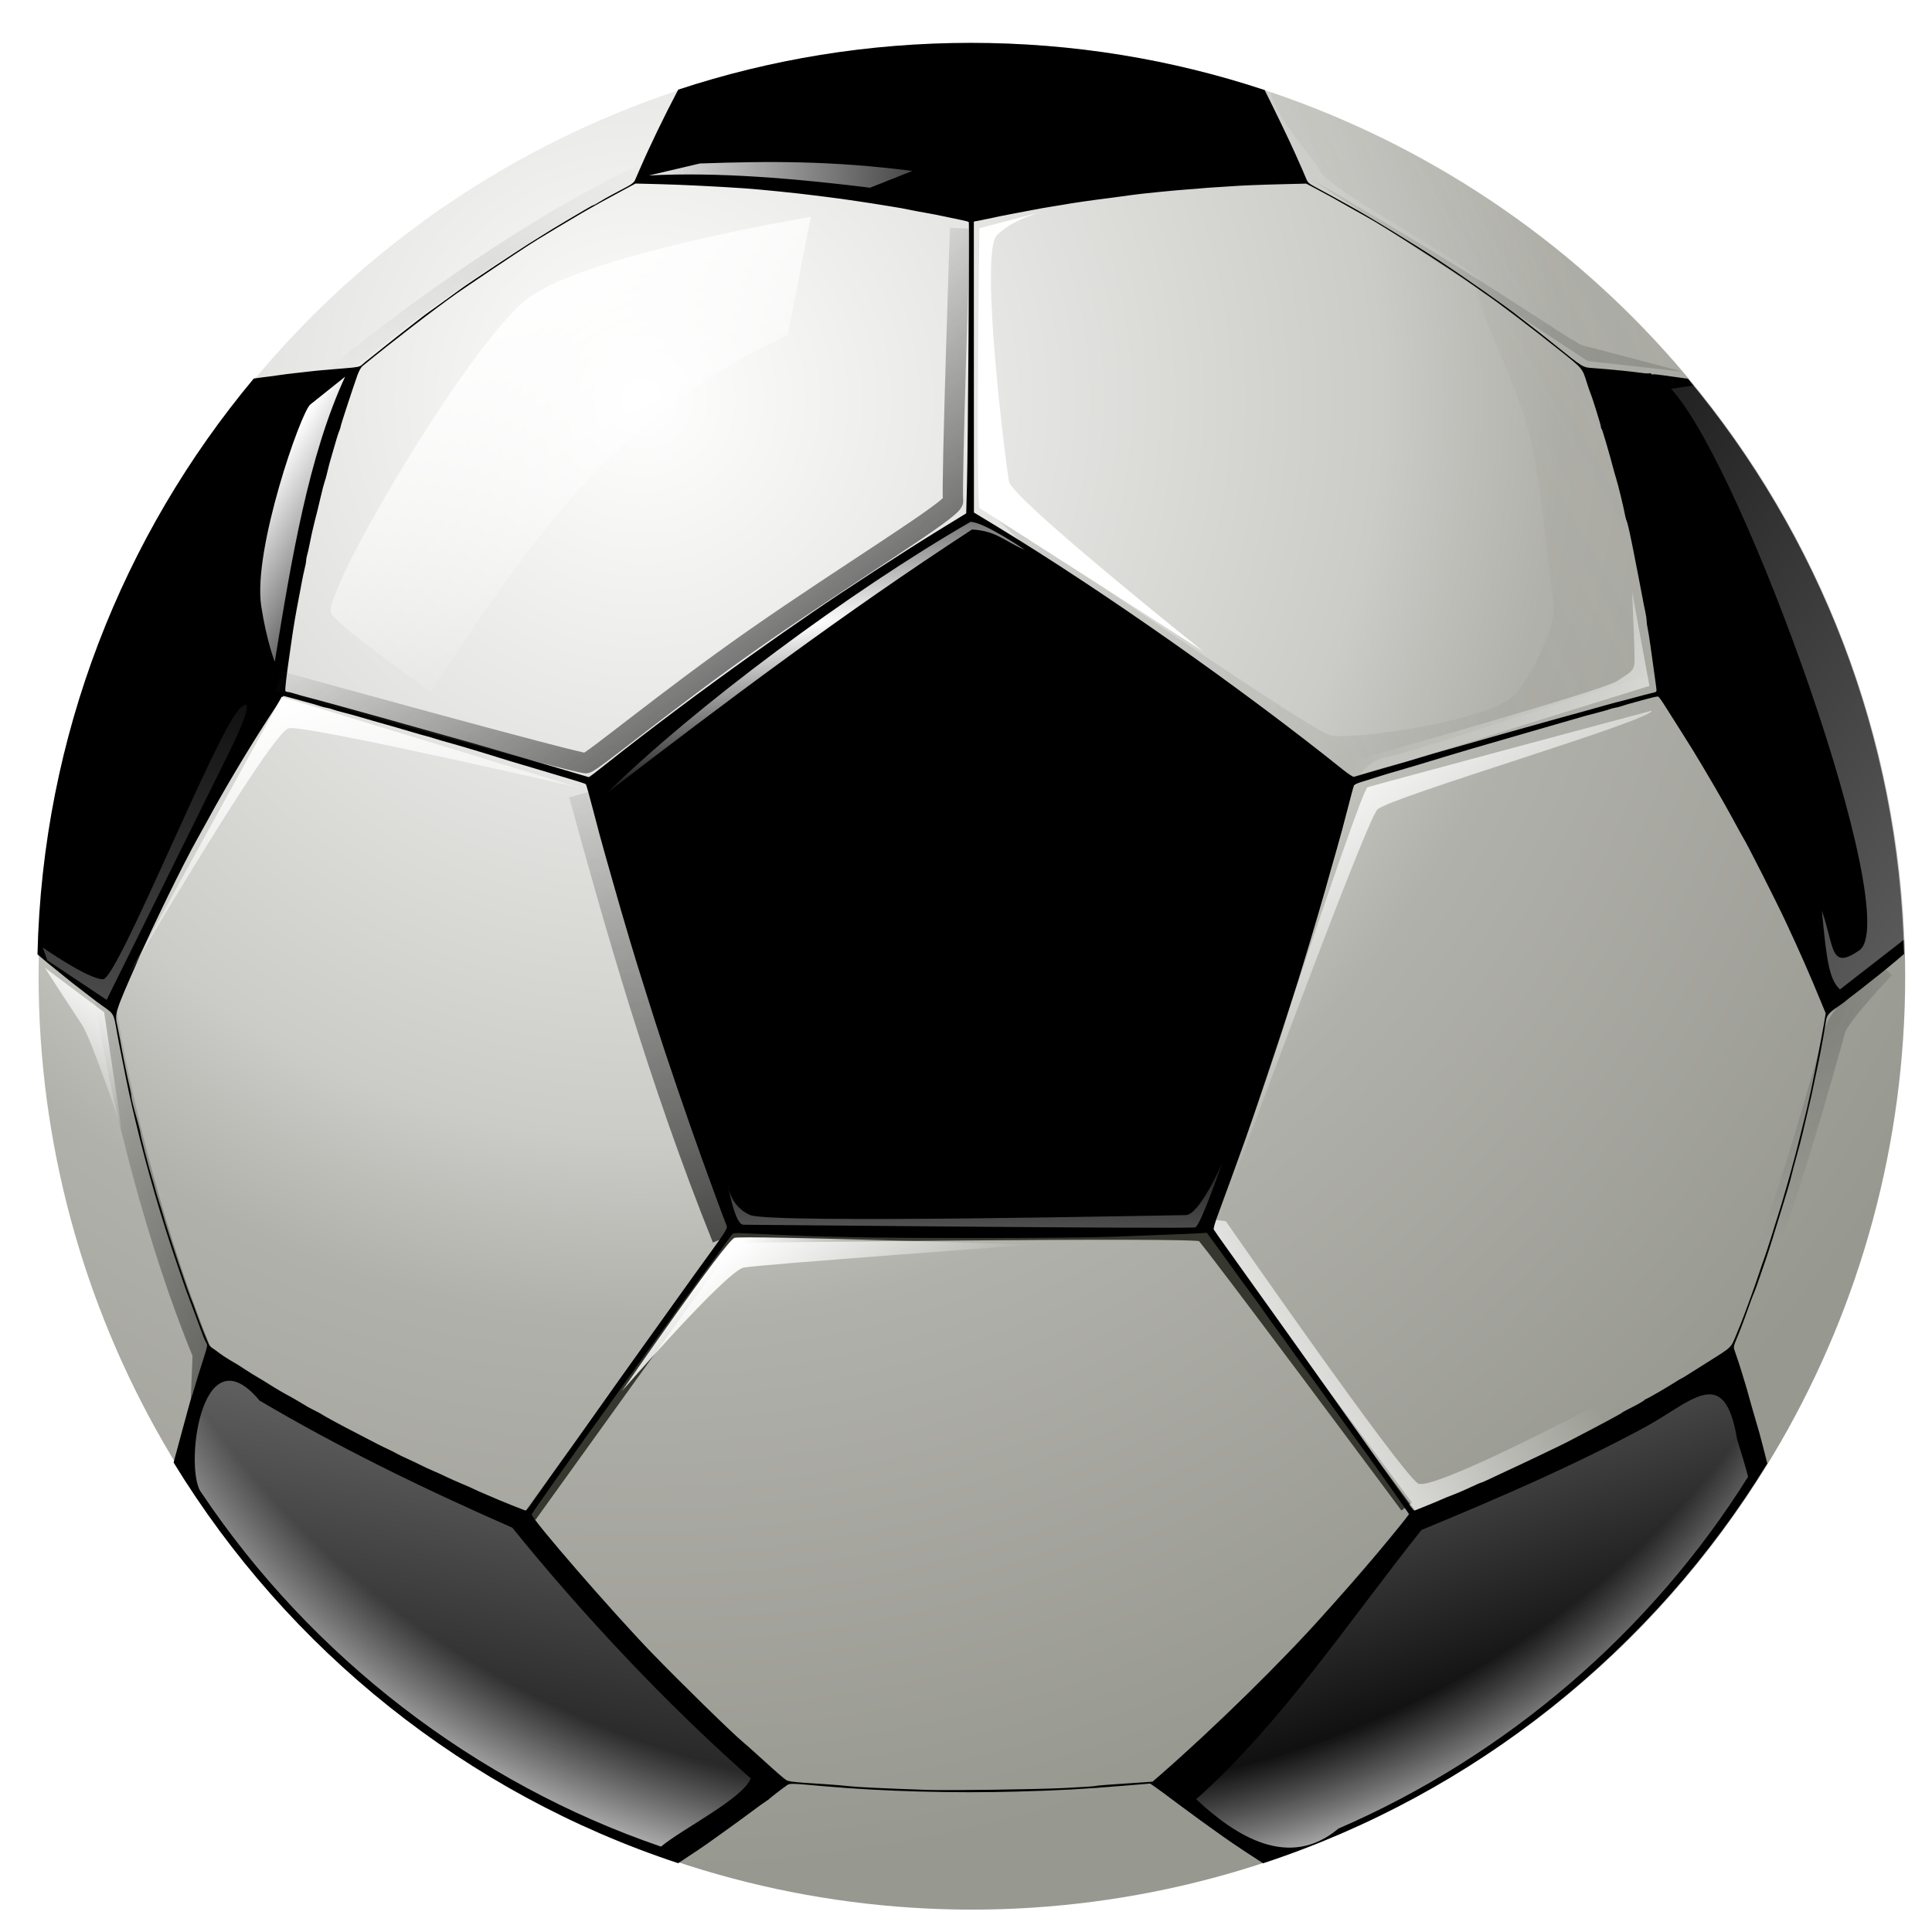 <?xml version="1.0" encoding="UTF-8" standalone="no"?>
<!-- Created with Inkscape (http://www.inkscape.org/) -->

<svg
   xmlns:dc="http://purl.org/dc/elements/1.1/"
   xmlns:cc="http://creativecommons.org/ns#"
   xmlns:rdf="http://www.w3.org/1999/02/22-rdf-syntax-ns#"
   xmlns:svg="http://www.w3.org/2000/svg"
   xmlns="http://www.w3.org/2000/svg"
   xmlns:xlink="http://www.w3.org/1999/xlink"
   xmlns:sodipodi="http://sodipodi.sourceforge.net/DTD/sodipodi-0.dtd"
   xmlns:inkscape="http://www.inkscape.org/namespaces/inkscape"
   id="svg2"
   sodipodi:docname="openclipart_708_real_soccer_ball.svg"
   viewBox="0 0 1901.037 1901.037"
   version="1.1"
   inkscape:version="0.91 r13725"
   width="1901.037"
   height="1901.037">
  <sodipodi:namedview
     id="base"
     fit-margin-left="0"
     inkscape:zoom="0.20552832"
     borderopacity="1.0"
     inkscape:current-layer="g5920"
     inkscape:cx="619.984"
     inkscape:cy="988.85457"
     inkscape:window-maximized="1"
     showgrid="false"
     fit-margin-right="0"
     inkscape:snap-nodes="false"
     inkscape:guide-bbox="true"
     inkscape:snap-midpoints="false"
     showguides="true"
     bordercolor="#666666"
     inkscape:window-x="1272"
     inkscape:window-y="-8"
     fit-margin-bottom="0"
     inkscape:window-width="1280"
     inkscape:pageopacity="0.0"
     inkscape:pageshadow="2"
     pagecolor="#ffffff"
     inkscape:document-units="px"
     inkscape:window-height="660"
     fit-margin-top="0" />
  <defs
     id="defs4">
    <linearGradient
       id="linearGradient4907"
       inkscape:collect="always">
      <stop
         id="stop4909"
         style="stop-color:#ffffff"
         offset="0" />
      <stop
         id="stop4911"
         style="stop-color:#ffffff;stop-opacity:0"
         offset="1" />
    </linearGradient>
    <filter
       id="filter4945"
       inkscape:collect="always"
       style="color-interpolation-filters:sRGB">
      <feGaussianBlur
         id="feGaussianBlur4947"
         stdDeviation="11.41"
         inkscape:collect="always" />
    </filter>
    <filter
       id="filter4989"
       inkscape:collect="always"
       style="color-interpolation-filters:sRGB">
      <feGaussianBlur
         id="feGaussianBlur4991"
         stdDeviation="6.296"
         inkscape:collect="always" />
    </filter>
    <filter
       id="filter5076"
       inkscape:collect="always"
       style="color-interpolation-filters:sRGB">
      <feGaussianBlur
         id="feGaussianBlur5078"
         stdDeviation="4.913"
         inkscape:collect="always" />
    </filter>
    <filter
       id="filter5088"
       inkscape:collect="always"
       style="color-interpolation-filters:sRGB">
      <feGaussianBlur
         id="feGaussianBlur5090"
         stdDeviation="7.355"
         inkscape:collect="always" />
    </filter>
    <filter
       id="filter5138"
       inkscape:collect="always"
       style="color-interpolation-filters:sRGB">
      <feGaussianBlur
         id="feGaussianBlur5140"
         stdDeviation="7.168"
         inkscape:collect="always" />
    </filter>
    <filter
       id="filter5156"
       inkscape:collect="always"
       style="color-interpolation-filters:sRGB">
      <feGaussianBlur
         id="feGaussianBlur5158"
         stdDeviation="3.54"
         inkscape:collect="always" />
    </filter>
    <filter
       id="filter5174"
       inkscape:collect="always"
       style="color-interpolation-filters:sRGB">
      <feGaussianBlur
         id="feGaussianBlur5176"
         stdDeviation="4.586"
         inkscape:collect="always" />
    </filter>
    <filter
       id="filter5202"
       inkscape:collect="always"
       style="color-interpolation-filters:sRGB">
      <feGaussianBlur
         id="feGaussianBlur5204"
         stdDeviation="5.979"
         inkscape:collect="always" />
    </filter>
    <filter
       id="filter5216"
       inkscape:collect="always"
       style="color-interpolation-filters:sRGB">
      <feGaussianBlur
         id="feGaussianBlur5218"
         stdDeviation="4.914"
         inkscape:collect="always" />
    </filter>
    <filter
       id="filter5228"
       inkscape:collect="always"
       style="color-interpolation-filters:sRGB">
      <feGaussianBlur
         id="feGaussianBlur5230"
         stdDeviation="4.698"
         inkscape:collect="always" />
    </filter>
    <filter
       id="filter5254"
       inkscape:collect="always"
       style="color-interpolation-filters:sRGB">
      <feGaussianBlur
         id="feGaussianBlur5256"
         stdDeviation="11.973"
         inkscape:collect="always" />
    </filter>
    <filter
       id="filter5276"
       inkscape:collect="always"
       style="color-interpolation-filters:sRGB">
      <feGaussianBlur
         id="feGaussianBlur5278"
         stdDeviation="5.393"
         inkscape:collect="always" />
    </filter>
    <filter
       id="filter5342"
       height="1.144"
       width="1.435"
       y="-0.072"
       x="-0.217"
       inkscape:collect="always"
       style="color-interpolation-filters:sRGB">
      <feGaussianBlur
         id="feGaussianBlur5344"
         stdDeviation="12.463"
         inkscape:collect="always" />
    </filter>
    <filter
       id="filter5368"
       inkscape:collect="always"
       style="color-interpolation-filters:sRGB">
      <feGaussianBlur
         id="feGaussianBlur5370"
         stdDeviation="3.389"
         inkscape:collect="always" />
    </filter>
    <filter
       id="filter5374"
       inkscape:collect="always"
       style="color-interpolation-filters:sRGB">
      <feGaussianBlur
         id="feGaussianBlur5376"
         stdDeviation="1.377"
         inkscape:collect="always" />
    </filter>
    <filter
       id="filter5408"
       height="1.541"
       width="1.053"
       y="-0.27"
       x="-0.026"
       inkscape:collect="always"
       style="color-interpolation-filters:sRGB">
      <feGaussianBlur
         id="feGaussianBlur5410"
         stdDeviation="2.845"
         inkscape:collect="always" />
    </filter>
    <filter
       id="filter5438"
       height="1.062"
       width="1.209"
       y="-0.031"
       x="-0.105"
       inkscape:collect="always"
       style="color-interpolation-filters:sRGB">
      <feGaussianBlur
         id="feGaussianBlur5440"
         stdDeviation="3.641"
         inkscape:collect="always" />
    </filter>
    <filter
       id="filter5540"
       height="32.707"
       width="54.837"
       y="-15.853"
       x="-26.919"
       inkscape:collect="always"
       style="color-interpolation-filters:sRGB">
      <feGaussianBlur
         id="feGaussianBlur5542"
         stdDeviation="10.528"
         inkscape:collect="always" />
    </filter>
    <filter
       id="filter5544"
       height="1.123"
       width="1.587"
       y="-0.062"
       x="-0.294"
       inkscape:collect="always"
       style="color-interpolation-filters:sRGB">
      <feGaussianBlur
         id="feGaussianBlur5546"
         stdDeviation="10.528"
         inkscape:collect="always" />
    </filter>
    <filter
       id="filter5598"
       height="1.155"
       width="1.359"
       y="-0.077"
       x="-0.179"
       inkscape:collect="always"
       style="color-interpolation-filters:sRGB">
      <feGaussianBlur
         id="feGaussianBlur5600"
         stdDeviation="9.09"
         inkscape:collect="always" />
    </filter>
    <filter
       id="filter5670"
       inkscape:collect="always"
       style="color-interpolation-filters:sRGB">
      <feGaussianBlur
         id="feGaussianBlur5672"
         stdDeviation="4.291"
         inkscape:collect="always" />
    </filter>
    <filter
       id="filter5700"
       inkscape:collect="always"
       style="color-interpolation-filters:sRGB">
      <feGaussianBlur
         id="feGaussianBlur5702"
         stdDeviation="3.87"
         inkscape:collect="always" />
    </filter>
    <filter
       id="filter5730"
       inkscape:collect="always"
       style="color-interpolation-filters:sRGB">
      <feGaussianBlur
         id="feGaussianBlur5732"
         stdDeviation="2.767"
         inkscape:collect="always" />
    </filter>
    <filter
       id="filter5752"
       inkscape:collect="always"
       style="color-interpolation-filters:sRGB">
      <feGaussianBlur
         id="feGaussianBlur5754"
         stdDeviation="1.217"
         inkscape:collect="always" />
    </filter>
    <filter
       id="filter5814"
       inkscape:collect="always"
       style="color-interpolation-filters:sRGB">
      <feGaussianBlur
         id="feGaussianBlur5816"
         stdDeviation="6.143"
         inkscape:collect="always" />
    </filter>
    <radialGradient
       id="radialGradient5961"
       gradientUnits="userSpaceOnUse"
       cy="-153.33"
       cx="-3784.4"
       gradientTransform="matrix(1.581,0,0,1.581,2173.3,9.572)"
       r="832.59"
       inkscape:collect="always">
      <stop
         id="stop5632"
         style="stop-color:#ffffff"
         offset="0" />
      <stop
         id="stop5634"
         style="stop-color:#cbcbc7"
         offset=".5" />
      <stop
         id="stop5636"
         style="stop-color:#b1b1ab"
         offset=".624" />
      <stop
         id="stop5638"
         style="stop-color:#979890"
         offset="1" />
    </radialGradient>
    <radialGradient
       id="radialGradient5963"
       gradientUnits="userSpaceOnUse"
       cy="631.16"
       cx="-2722.2"
       gradientTransform="matrix(1.337,0.315,-0.593,2.514,1289.6,-156.34)"
       r="93.851"
       inkscape:collect="always">
      <stop
         id="stop5612"
         style="stop-color:#000000"
         offset="0" />
      <stop
         id="stop5614"
         style="stop-color:#000000;stop-opacity:0"
         offset="1" />
    </radialGradient>
    <linearGradient
       id="linearGradient5965"
       y2="804.65"
       xlink:href="#linearGradient4907"
       gradientUnits="userSpaceOnUse"
       x2="-3063.7"
       y1="992.15"
       x1="-3345.8"
       inkscape:collect="always" />
    <linearGradient
       id="linearGradient5967"
       y2="787.45"
       gradientUnits="userSpaceOnUse"
       x2="-4527.6"
       gradientTransform="translate(8,0)"
       y1="863.14"
       x1="-4276.5"
       inkscape:collect="always">
      <stop
         id="stop5510"
         style="stop-color:#000000"
         offset="0" />
      <stop
         id="stop5512"
         style="stop-color:#000000;stop-opacity:0"
         offset="1" />
    </linearGradient>
    <linearGradient
       id="linearGradient5971"
       y2="-101.46"
       gradientUnits="userSpaceOnUse"
       x2="-2711.1"
       y1="292.79"
       x1="-3409.9"
       inkscape:collect="always">
      <stop
         id="stop5126"
         style="stop-color:#84867c"
         offset="0" />
      <stop
         id="stop5128"
         style="stop-color:#84867c;stop-opacity:0"
         offset="1" />
    </linearGradient>
    <linearGradient
       id="linearGradient5973"
       y2="952.62"
       gradientUnits="userSpaceOnUse"
       x2="-3663.7"
       y1="806.65"
       x1="-3790.2"
       inkscape:collect="always">
      <stop
         id="stop4961"
         style="stop-color:#ffffff"
         offset="0" />
      <stop
         id="stop4963"
         style="stop-color:#ffffff;stop-opacity:0"
         offset="1" />
    </linearGradient>
    <linearGradient
       id="linearGradient5975"
       y2="1269.1"
       gradientUnits="userSpaceOnUse"
       x2="-2907.2"
       y1="298.91"
       x1="-3220.2"
       inkscape:collect="always">
      <stop
         id="stop5070"
         style="stop-color:#ffffff"
         offset="0" />
      <stop
         id="stop5072"
         style="stop-color:#ffffff;stop-opacity:0"
         offset="1" />
    </linearGradient>
    <linearGradient
       id="linearGradient5977"
       y2="1465.2"
       gradientUnits="userSpaceOnUse"
       x2="-4221.4"
       y1="157.85"
       x1="-3973.7"
       inkscape:collect="always">
      <stop
         id="stop5082"
         style="stop-color:#ffffff"
         offset="0" />
      <stop
         id="stop5084"
         style="stop-color:#ffffff;stop-opacity:0"
         offset="1" />
    </linearGradient>
    <radialGradient
       id="radialGradient5979"
       gradientUnits="userSpaceOnUse"
       cy="525.45"
       cx="-3530"
       gradientTransform="matrix(1.359,2.7091e-8,-2.4489e-8,1.228,1239,-100.31)"
       r="781.86"
       inkscape:collect="always">
      <stop
         id="stop5099"
         style="stop-color:#ffffff;stop-opacity:0"
         offset="0" />
      <stop
         id="stop5105"
         style="stop-color:#ffffff;stop-opacity:0"
         offset=".849" />
      <stop
         id="stop5101"
         style="stop-color:#ffffff"
         offset="1" />
    </radialGradient>
    <linearGradient
       id="linearGradient5981"
       y2="215.49"
       gradientUnits="userSpaceOnUse"
       x2="-3133.4"
       y1="414.98"
       x1="-2736.8"
       inkscape:collect="always">
      <stop
         id="stop5162"
         style="stop-color:#ffffff"
         offset="0" />
      <stop
         id="stop5164"
         style="stop-color:#ffffff;stop-opacity:0"
         offset="1" />
    </linearGradient>
    <linearGradient
       id="linearGradient5983"
       y2="570.68"
       gradientUnits="userSpaceOnUse"
       x2="-3031.2"
       y1="307.94"
       x1="-3211.2"
       inkscape:collect="always">
      <stop
         id="stop5180"
         style="stop-color:#ffffff"
         offset="0" />
      <stop
         id="stop5182"
         style="stop-color:#ffffff;stop-opacity:0"
         offset="1" />
    </linearGradient>
    <linearGradient
       id="linearGradient5985"
       y2="147.53"
       gradientUnits="userSpaceOnUse"
       x2="-3815.4"
       y1="-158.67"
       x1="-3980.6"
       inkscape:collect="always">
      <stop
         id="stop5234"
         style="stop-color:#ffffff"
         offset="0" />
      <stop
         id="stop5236"
         style="stop-color:#ffffff;stop-opacity:0"
         offset="1" />
    </linearGradient>
    <linearGradient
       id="linearGradient5987"
       y2="-34.815"
       gradientUnits="userSpaceOnUse"
       x2="-3884.3"
       y1="326.43"
       x1="-3629.7"
       inkscape:collect="always">
      <stop
         id="stop5260"
         style="stop-color:#333333"
         offset="0" />
      <stop
         id="stop5262"
         style="stop-color:#333333;stop-opacity:0"
         offset="1" />
    </linearGradient>
    <linearGradient
       id="linearGradient5989"
       y2="577.58"
       gradientUnits="userSpaceOnUse"
       x2="-4145.7"
       y1="278.26"
       x1="-4238.6"
       inkscape:collect="always">
      <stop
         id="stop5282"
         style="stop-color:#ffffff"
         offset="0" />
      <stop
         id="stop5284"
         style="stop-color:#ffffff;stop-opacity:0"
         offset="1" />
    </linearGradient>
    <linearGradient
       id="linearGradient5991"
       y2="298.91"
       gradientUnits="userSpaceOnUse"
       x2="-3984"
       gradientTransform="translate(10.321,-3.44)"
       y1="894.1"
       x1="-3750.1"
       inkscape:collect="always">
      <stop
         id="stop5348"
         style="stop-color:#000000"
         offset="0" />
      <stop
         id="stop5350"
         style="stop-color:#000000;stop-opacity:0"
         offset="1" />
    </linearGradient>
    <radialGradient
       id="radialGradient5993"
       gradientUnits="userSpaceOnUse"
       cy="184.13"
       cx="-3717.7"
       gradientTransform="matrix(2.28,-0.632,0.175,0.632,4726.2,-2263.6)"
       r="209.63"
       inkscape:collect="always">
      <stop
         id="stop5362"
         style="stop-color:#ffffff"
         offset="0" />
      <stop
         id="stop5364"
         style="stop-color:#ffffff;stop-opacity:0"
         offset="1" />
    </radialGradient>
    <linearGradient
       id="linearGradient5995"
       y2="684.24"
       gradientUnits="userSpaceOnUse"
       x2="-3502.4"
       y1="1052.4"
       x1="-3512.7"
       inkscape:collect="always">
      <stop
         id="stop5388"
         style="stop-color:#ffffff"
         offset="0" />
      <stop
         id="stop5390"
         style="stop-color:#ffffff;stop-opacity:0"
         offset="1" />
    </linearGradient>
    <linearGradient
       id="linearGradient5997"
       y2="-258.44"
       gradientUnits="userSpaceOnUse"
       x2="-3509.2"
       y1="-265.32"
       x1="-3922.1"
       inkscape:collect="always">
      <stop
         id="stop5414"
         style="stop-color:#ffffff"
         offset="0" />
      <stop
         id="stop5416"
         style="stop-color:#ffffff;stop-opacity:0"
         offset="1" />
    </linearGradient>
    <linearGradient
       id="linearGradient5999"
       y2="154.41"
       gradientUnits="userSpaceOnUse"
       x2="-4114.8"
       y1="61.517"
       x1="-4262.7"
       inkscape:collect="always">
      <stop
         id="stop5444"
         style="stop-color:#ffffff"
         offset="0" />
      <stop
         id="stop5446"
         style="stop-color:#ffffff;stop-opacity:0"
         offset="1" />
    </linearGradient>
    <linearGradient
       id="linearGradient6001"
       y2="-129.71"
       gradientUnits="userSpaceOnUse"
       x2="-3170.2"
       y1="1192.3"
       x1="-1310.9"
       inkscape:collect="always">
      <stop
         id="stop5660"
         style="stop-color:#ffffff"
         offset="0" />
      <stop
         id="stop5662"
         style="stop-color:#ffffff;stop-opacity:0"
         offset="1" />
    </linearGradient>
    <linearGradient
       id="linearGradient6003"
       y2="-544"
       gradientUnits="userSpaceOnUse"
       x2="-2979.4"
       y1="670.47"
       x1="-2893.4"
       inkscape:collect="always">
      <stop
         id="stop5706"
         style="stop-color:#000000"
         offset="0" />
      <stop
         id="stop5708"
         style="stop-color:#000000;stop-opacity:0"
         offset="1" />
    </linearGradient>
    <linearGradient
       id="linearGradient6005"
       y2="667.99"
       gradientUnits="userSpaceOnUse"
       x2="-4478.7"
       y1="556.08"
       x1="-4405.7"
       inkscape:collect="always">
      <stop
         id="stop5736"
         style="stop-color:#ffffff"
         offset="0" />
      <stop
         id="stop5738"
         style="stop-color:#ffffff;stop-opacity:0"
         offset="1" />
    </linearGradient>
    <linearGradient
       id="linearGradient6007"
       y2="191.17"
       gradientUnits="userSpaceOnUse"
       x2="-4381.4"
       y1="1511.5"
       x1="-4449.3"
       inkscape:collect="always">
      <stop
         id="stop5746"
         style="stop-color:#ffffff"
         offset="0" />
      <stop
         id="stop5748"
         style="stop-color:#ffffff;stop-opacity:0"
         offset="1" />
    </linearGradient>
    <radialGradient
       id="radialGradient6009"
       gradientUnits="userSpaceOnUse"
       cy="-149.42"
       cx="-4031.1"
       gradientTransform="matrix(1.366,-0.114,0.059,0.707,1483.6,-501.41)"
       r="192.84"
       inkscape:collect="always">
      <stop
         id="stop5788"
         style="stop-color:#000000"
         offset="0" />
      <stop
         id="stop5790"
         style="stop-color:#000000;stop-opacity:0"
         offset="1" />
    </radialGradient>
  </defs>
  <g
     id="layer1"
     inkscape:label="Camada 1"
     inkscape:groupmode="layer"
     transform="translate(-1416.312,450.649)">
    <g
       id="g5920"
       transform="translate(5917.1,-39.889)">
      <g
         id="g5818"
         transform="translate(22,0)">
        <circle
           id="path4839"
           style="fill:url(#radialGradient5961)"
           cx="-3516.124"
           cy="281.705"
           r="832.585"
           transform="matrix(1.103,0,0,1.103,311.81,239.19)" />
        <path
           id="path5548"
           sodipodi:nodetypes="csc"
           style="opacity:0.44;fill:none;stroke:url(#radialGradient5963);stroke-width:20;filter:url(#filter5598)"
           inkscape:connector-curvature="0"
           d="m -2792.4,828.98 c 10.619,7.079 72.059,-213.08 75.415,-226.25 3.503,-13.746 48.655,-60.819 48.655,-60.819" />
        <path
           id="path4923"
           sodipodi:nodetypes="ccsc"
           style="fill:none;stroke:#36372e;stroke-width:13;filter:url(#filter4945)"
           inkscape:connector-curvature="0"
           d="m -4001.2,1081 197.82,-275.23 c 0,0 457.67,-6.03 463.67,-1.358 6,4.672 201.09,267.25 201.09,267.25" />
        <path
           id="path4979"
           style="fill:url(#linearGradient5965);filter:url(#filter4989)"
           inkscape:connector-curvature="0"
           d="m -3316.6,790.89 c 0,0 172.02,247.71 189.22,258.03 17.202,10.321 282.12,-130.74 292.44,-144.5 10.321,-13.762 24.083,-30.964 24.083,-30.964 0,0 0,55.047 -24.083,75.69 -24.083,20.643 -282.12,144.5 -282.12,144.5 l -227.07,-306.2 z" />
        <path
           id="path5450"
           sodipodi:nodetypes="ccc"
           style="opacity:0.672;fill:none;stroke:url(#linearGradient5967);stroke-width:19.6;filter:url(#filter5544)"
           inkscape:connector-curvature="0"
           d="m -4419.8,570.7 c 15.318,103.21 53.495,247.71 96.332,350.92 l -3.44,86.011" />
        <path
           id="path5107"
           style="opacity:0.466;fill:url(#linearGradient5971);filter:url(#filter5138)"
           inkscape:connector-curvature="0"
           d="m -3272.2,-320.09 c 2.652,22.03 43.095,66.721 48.844,78.219 7.298,14.597 94.884,63.266 131.38,87.594 36.491,24.328 19.447,14.605 24.312,36.5 4.865,21.895 31.654,75.403 46.25,121.62 14.597,46.222 21.884,145.96 26.75,172.72 4.866,26.76 -14.6,63.244 -34.062,92.438 -19.462,29.193 -162.98,48.678 -184.88,43.812 -21.895,-4.865 -347.91,-231.12 -347.91,-231.12 0,0 245.72,231.11 311.41,272.47 65.684,41.357 53.509,-12.17 90,-19.469 36.491,-7.298 226.25,-72.961 274.91,-85.125 48.655,-12.164 36.495,-41.364 34.062,-99.75 -1.75,-42.012 24.208,-84.019 33.469,-130.56 -110.89,-156.38 -269.46,-276.55 -454.53,-339.34 z" />
        <path
           id="path4837"
           style="fill:#000000"
           inkscape:connector-curvature="0"
           d="m -3567.6,-368.59 c -100.55,0 -197.3,16.175 -287.84,46.031 -13.462,25.508 -27.813,55.158 -37.531,77.594 -2.025,4.675 -4.272,9.85 -5,11.5 -0.914,2.073 -3.314,4.027 -7.719,6.375 -3.506,1.869 -10.057,5.364 -14.563,7.75 -4.506,2.386 -10.323,5.686 -12.937,7.344 -2.614,1.658 -5.109,3.031 -5.531,3.031 -0.423,0 -4.056,1.951 -8.062,4.344 -4.007,2.393 -11.781,6.96 -17.281,10.156 -9.166,5.326 -18.726,11.2 -38.281,23.438 -9.858,6.169 -57.162,37.527 -65,43.094 -3.458,2.456 -11.108,8.016 -17,12.344 -5.891,4.327 -12.744,9.239 -15.219,10.938 -2.475,1.699 -6.778,4.901 -9.563,7.125 -2.785,2.224 -8.593,6.763 -12.906,10.062 -4.313,3.3 -13.06,10.201 -19.438,15.344 -6.377,5.143 -14.263,11.443 -17.531,14 -3.268,2.557 -6.724,5.412 -7.687,6.344 -1.938,1.875 -4.769,2.469 -15.875,3.312 -4.125,0.314 -9.3,0.748 -11.5,0.969 -2.2,0.221 -7.15,0.642 -11,0.938 -3.85,0.296 -10.6,0.976 -15,1.531 -4.4,0.555 -10.605,1.263 -13.781,1.562 -3.176,0.299 -10.376,1.232 -16,2.062 -5.624,0.831 -12.469,1.723 -15.219,2 -1.183,0.119 -4.236,0.556 -8.031,1.125 -128.71,154.2 -207.82,351.23 -212.81,566.59 5.136,4.371 9.924,8.407 12.812,10.719 2.405,1.925 8.789,7.1 14.188,11.5 5.398,4.4 10.778,8.675 11.969,9.5 1.191,0.825 5.86,4.425 10.375,8 4.515,3.575 10.995,8.433 14.375,10.812 11.789,8.3 11.202,7.242 14.656,27.188 0.619,3.575 1.732,9.425 2.469,13 0.737,3.575 2.082,10.325 3,15 5.173,26.341 6.996,34.712 12.656,58.5 10.876,45.705 25.724,96.802 41.156,141.5 2.184,6.325 4.652,13.525 5.469,16 1.567,4.75 5.362,15.084 13.438,36.5 2.696,7.15 5.619,15.025 6.5,17.5 0.881,2.475 2.268,5.487 3.062,6.719 1.307,2.025 1.103,3.314 -2.156,13.5 -5.719,17.872 -6.302,19.771 -9.094,29.281 -1.453,4.95 -3.079,10.125 -3.594,11.5 -0.515,1.375 -1.756,5.65 -2.781,9.5 -1.025,3.85 -3.112,11.5 -4.625,17 -1.513,5.5 -3.109,11.35 -3.531,13 -0.422,1.65 -1.755,6.6 -2.969,11 -1.213,4.4 -2.429,8.9 -2.688,10 -0.245,1.043 -0.553,2.247 -0.719,2.844 112.5,184.06 287.99,325.44 496.47,394.19 0.28,-0.186 0.431,-0.277 0.719,-0.469 7.867,-5.258 16.052,-10.688 18.188,-12.063 4.131,-2.659 11.22,-7.622 19.656,-13.75 2.837,-2.061 8.912,-6.424 13.5,-9.687 4.588,-3.264 13.5,-9.789 19.812,-14.5 6.312,-4.711 12.837,-9.406 14.5,-10.438 1.663,-1.032 3.256,-2.212 3.531,-2.594 0.557,-0.775 11.769,-9.42 16.656,-12.844 3.442,-2.412 2.592,-2.413 39.344,0.812 55.726,4.891 125.81,6.798 186.72,5.094 44.629,-1.249 65.142,-2.374 108.78,-6 l 23,-1.906 3.5,2.375 c 4.292,2.927 10.321,7.374 25.125,18.5 10.248,7.702 32.087,23.56 43.312,31.437 11.248,7.894 27.21,18.466 39.156,26.125 208.27,-68.604 383.62,-209.7 496.19,-393.41 -2.533,-10.011 -6.987,-27.215 -7.719,-29.719 -0.482,-1.65 -1.591,-5.475 -2.469,-8.5 -0.877,-3.025 -2.964,-10.225 -4.656,-16 -1.692,-5.775 -3.464,-12.075 -3.937,-14 -0.473,-1.925 -1.838,-6.65 -3.031,-10.5 -1.193,-3.85 -2.783,-9.025 -3.5,-11.5 -1.167,-4.027 -3.22,-10.307 -6.938,-21.094 -1.151,-3.339 -0.961,-4.267 2.719,-13 2.18,-5.173 5.477,-13.681 7.312,-18.906 4.655,-13.254 8.325,-23.144 9.469,-25.5 0.534,-1.1 2.963,-7.85 5.406,-15 2.443,-7.15 5.159,-15.025 6.031,-17.5 1.962,-5.567 10.083,-31.421 14.938,-47.5 1.993,-6.6 4.806,-15.825 6.25,-20.5 1.444,-4.675 3.204,-10.975 3.875,-14 0.671,-3.025 3.093,-12.237 5.406,-20.469 2.313,-8.232 4.578,-16.782 5.031,-19 0.453,-2.219 2.431,-10.556 4.375,-18.531 3.489,-14.314 6.039,-25.876 9.219,-41.5 0.896,-4.4 2.269,-10.925 3.031,-14.5 1.83,-8.58 6.077,-32.215 6.906,-38.375 0.733,-5.444 2.92,-7.971 12.5,-14.406 3.025,-2.032 6.202,-4.385 7.062,-5.219 0.861,-0.834 3.697,-3.075 6.313,-5 2.615,-1.925 6.863,-5.206 9.437,-7.281 2.574,-2.075 5.138,-4.115 5.688,-4.531 4.114,-3.116 16.658,-13.122 19.594,-15.625 1.981,-1.689 5.807,-4.862 8.469,-7.062 2.202,-1.82 5.277,-4.474 7.75,-6.625 -5.076,-215.12 -84.115,-411.93 -212.66,-566 -0.767,-0.112 -1.563,-0.221 -2.156,-0.312 -1.65,-0.256 -5.25,-0.747 -8,-1.094 -2.75,-0.346 -9.224,-1.243 -14.406,-2 -5.183,-0.757 -9.771,-1.164 -10.188,-0.906 -0.417,0.258 -1.055,0.005 -1.406,-0.562 -0.351,-0.568 -1.044,-0.789 -1.563,-0.469 -0.519,0.321 -4.207,0.132 -8.187,-0.438 -9.886,-1.414 -30.626,-3.476 -46.75,-4.656 -11.192,-0.819 -9.569,0.154 -38.281,-22.938 -6.839,-5.5 -16.797,-13.375 -22.156,-17.5 -5.359,-4.125 -11.452,-8.85 -13.531,-10.5 -12.184,-9.67 -53.517,-38.737 -77.812,-54.719 -24.828,-16.332 -70.154,-44.041 -88.719,-54.25 -2.75,-1.512 -9.725,-5.372 -15.5,-8.562 -5.775,-3.19 -13.803,-7.545 -17.844,-9.688 -6.648,-3.526 -7.53,-4.372 -9.375,-8.844 -2.315,-5.61 -3.673,-8.674 -10.25,-23.438 -6.171,-13.851 -20.132,-42.807 -30.344,-63.156 -90.934,-30.14 -188.17,-46.469 -289.22,-46.469 z m -329.84,138.44 24.687,0.625 c 21.436,0.551 56.297,2.285 82.688,4.094 14.796,1.014 53.375,4.922 68.5,6.938 1.925,0.257 7.325,0.923 12,1.5 10.164,1.255 19.988,2.611 29.5,4.062 3.85,0.587 9.925,1.513 13.5,2.031 3.575,0.519 8.975,1.363 12,1.906 3.025,0.543 8.475,1.439 12.094,1.969 3.619,0.529 9.919,1.687 14,2.562 4.081,0.876 11.231,2.218 15.906,3 4.675,0.782 13.9,2.583 20.5,4 6.6,1.417 14.238,3.027 16.969,3.562 2.731,0.535 5.237,1.283 5.562,1.688 0.743,0.922 -0.773,220.89 -1.781,258.66 l -0.75,27.906 -6.5,4 c -3.575,2.193 -13.25,8.126 -21.5,13.188 -32.539,19.964 -92.504,58.973 -123.38,80.25 -27.077,18.662 -36.665,25.366 -59.625,41.719 -49.281,35.101 -103.09,75.468 -143.69,107.78 -8.811,7.013 -16.3,12.71 -16.656,12.656 -0.356,-0.054 -6.506,-1.888 -13.656,-4.062 -7.15,-2.174 -20.65,-6.154 -30,-8.844 -9.35,-2.689 -23.75,-6.899 -32,-9.344 -26.547,-7.868 -47.499,-13.872 -67,-19.219 -9.697,-2.658 -19.642,-5.434 -37,-10.344 -21.908,-6.197 -25.291,-7.149 -43.5,-12.156 -10.175,-2.798 -21.425,-5.915 -25,-6.938 -3.575,-1.023 -11,-3.048 -16.5,-4.5 -18.5,-4.885 -20.974,-5.563 -25.625,-7.031 -2.549,-0.805 -5.331,-1.469 -6.188,-1.469 -0.856,0 -1.802,-0.404 -2.094,-0.875 -0.544,-0.881 1.088,-15.216 3.938,-34.625 0.888,-6.05 1.98,-13.7 2.438,-17 1.422,-10.267 4.122,-26.16 6.375,-37.5 0.82,-4.125 2.281,-11.775 3.219,-17 0.938,-5.225 2.306,-11.822 3.063,-14.656 0.757,-2.835 1.375,-6.186 1.375,-7.438 0,-1.251 0.42,-3.655 0.937,-5.344 0.517,-1.689 1.456,-5.763 2.094,-9.062 1.737,-8.986 3.811,-18.284 5.562,-25 2.341,-8.976 3.076,-11.971 5.875,-24 1.408,-6.05 3.06,-12.35 3.656,-14 0.597,-1.65 1.446,-4.575 1.906,-6.5 2.436,-10.197 3.233,-13.172 5.438,-20.5 1.323,-4.4 3.155,-10.7 4.062,-14 0.907,-3.3 2.283,-7.475 3.062,-9.281 0.78,-1.806 1.406,-3.819 1.406,-4.469 0,-1.175 11.688,-36.887 16.437,-50.25 1.405,-3.952 3.531,-7.871 4.906,-9 28.74,-23.6 70.881,-56.089 93.156,-71.812 9.014,-6.363 62.315,-42.084 70,-46.906 2.75,-1.726 7.25,-4.552 10,-6.312 3.971,-2.543 33.532,-20.226 43,-25.719 11.532,-6.689 27.072,-15.278 43.812,-24.219 l 8.813,-4.719 z m 659.88,0.062 10.75,5.656 c 10.214,5.382 20.091,10.86 35.75,19.844 3.85,2.209 8.8,4.99 11,6.156 16.301,8.643 86.807,53.771 107.5,68.812 3.575,2.599 8.3,5.95 10.5,7.438 13.86,9.371 44.407,32.571 73.625,55.906 23.632,18.874 22.421,17.39 27.469,33.312 1.308,4.125 2.783,8.4 3.281,9.5 1.619,3.576 10.135,30.937 10.125,32.531 0,0.853 0.389,1.978 0.875,2.5 0.729,0.783 8.104,26.1 12.219,41.969 0.57,2.2 1.501,5.35 2.062,7 1.526,4.481 7.252,28.147 8.719,36.031 0.413,2.22 1.063,4.519 1.437,5.125 0.629,1.018 2.816,10.251 4.719,19.844 0.436,2.2 1.311,6.475 1.938,9.5 0.627,3.025 1.494,7.525 1.938,10 0.444,2.475 1.726,9 2.844,14.5 1.118,5.5 2.813,14.275 3.75,19.5 0.936,5.225 2.32,12.274 3.094,15.688 0.774,3.413 1.406,7.583 1.406,9.25 0,1.667 0.446,4.936 0.969,7.281 0.523,2.345 1.677,9.456 2.562,15.781 0.886,6.325 1.985,14.2 2.469,17.5 0.975,6.649 2.632,18.706 3.469,25.219 0.511,3.975 0.374,4.268 -2.219,4.875 -4.759,1.114 -12.472,3.122 -20.469,5.344 -4.241,1.178 -8.516,2.327 -9.5,2.531 -2.242,0.465 -11.476,2.894 -18.469,4.875 -19.237,5.449 -27.317,7.715 -34.812,9.688 -4.675,1.23 -11.2,3.039 -14.5,4.031 -3.3,0.993 -13.65,3.885 -23,6.438 -9.35,2.553 -20.6,5.711 -25,7 -4.4,1.289 -23.525,6.68 -42.5,12 -18.975,5.32 -38.55,10.975 -43.5,12.562 -4.95,1.587 -14.625,4.427 -21.5,6.312 -6.875,1.886 -18.8,5.3 -26.5,7.594 -7.7,2.294 -14.665,4.365 -15.5,4.594 -0.835,0.229 -5.56,-2.816 -10.5,-6.781 -99.439,-79.811 -236.98,-176.49 -340.72,-239.5 l -22.688,-13.781 -0.062,-143.16 -0.031,-143.12 5.75,-1.062 c 3.162,-0.583 8.9,-1.777 12.75,-2.656 3.85,-0.879 12.85,-2.707 20,-4.031 7.15,-1.324 16.6,-3.101 21,-3.969 4.4,-0.867 10.7,-1.997 14,-2.5 3.3,-0.503 8.7,-1.385 12,-1.969 13.082,-2.316 27.844,-4.444 51.5,-7.438 6.875,-0.87 15.425,-2.049 19,-2.594 7.672,-1.169 44.043,-4.768 55.5,-5.5 4.4,-0.281 10.025,-0.73 12.5,-1 2.475,-0.27 8.55,-0.721 13.5,-1 4.95,-0.279 11.925,-0.738 15.5,-1 11.411,-0.837 27.878,-1.484 51.25,-2.062 l 22.75,-0.562 z m -1006.2,504.12 c 0.394,0.003 5.669,1.394 11.719,3.094 6.05,1.7 12.8,3.561 15,4.125 2.2,0.564 5.933,1.692 8.281,2.5 2.349,0.808 5.68,1.665 7.406,1.938 1.726,0.272 4.293,0.967 5.719,1.531 1.425,0.564 6.644,2.061 11.594,3.312 4.95,1.252 11.25,2.957 14,3.812 4.154,1.292 22.763,6.633 37.5,10.75 1.925,0.538 8.9,2.598 15.5,4.562 6.6,1.964 12.88,3.728 13.937,3.938 1.057,0.209 4.657,1.258 8,2.344 3.343,1.086 8.537,2.619 11.563,3.406 7.259,1.889 41.11,11.984 52.5,15.656 4.95,1.596 15.975,4.936 24.5,7.406 8.525,2.47 23.15,6.834 32.5,9.688 9.35,2.853 19.25,5.836 22,6.656 2.75,0.82 5.345,1.818 5.75,2.188 0.405,0.369 3.699,12.12 7.312,26.125 3.614,14.005 8.371,31.769 10.594,39.469 2.223,7.7 5.284,18.5 6.812,24 4.578,16.473 14.925,52.113 19.156,66 2.178,7.15 5.324,17.5 7,23 1.676,5.5 5.78,18.55 9.094,29 3.313,10.45 6.93,21.925 8.062,25.5 10.549,33.303 32.03,96.299 46.188,135.5 11.081,30.682 22.302,61.111 24.031,65.125 1.456,3.378 1.199,3.807 -27.906,43.875 -3.596,4.95 -11.191,15.525 -16.875,23.5 -16.472,23.111 -25.403,35.584 -35.125,49.094 -4.993,6.939 -11.438,15.939 -14.312,20 -2.875,4.061 -9.746,13.706 -15.25,21.406 -5.504,7.7 -16.162,22.775 -23.688,33.5 -7.525,10.725 -15.626,22.2 -18.031,25.5 -8.73,11.979 -28.752,40.257 -36.094,51 -8.84,12.936 -9.26,13.417 -11.219,12.75 -3.083,-1.05 -21.244,-8.292 -24.313,-9.687 -1.754,-0.798 -7.687,-3.327 -13.187,-5.625 -5.5,-2.298 -11.125,-4.787 -12.5,-5.531 -1.375,-0.744 -6.775,-3.136 -12,-5.312 -5.225,-2.177 -12.2,-5.272 -15.5,-6.906 -3.3,-1.635 -8.925,-4.2 -12.5,-5.688 -3.575,-1.487 -8.975,-3.972 -12,-5.531 -3.025,-1.559 -9.1,-4.465 -13.5,-6.438 -4.4,-1.973 -9.125,-4.258 -10.5,-5.094 -1.375,-0.836 -4.975,-2.671 -8,-4.063 -3.025,-1.391 -7.75,-3.688 -10.5,-5.125 -2.75,-1.437 -10.85,-5.636 -18,-9.312 -16.839,-8.658 -35.582,-18.777 -37.094,-20.031 -0.653,-0.542 -3.998,-2.334 -7.438,-4 -3.44,-1.666 -8.637,-4.566 -11.562,-6.438 -2.925,-1.871 -7.494,-4.557 -10.125,-5.969 -8.36,-4.485 -15.59,-8.691 -22.281,-12.969 -3.575,-2.285 -8.75,-5.435 -11.5,-7 -2.75,-1.565 -8.15,-4.917 -12,-7.438 -7.877,-5.158 -8.095,-5.293 -16.156,-10 -3.21,-1.874 -7.644,-4.811 -9.844,-6.531 -2.2,-1.72 -5.244,-3.935 -6.781,-4.906 -1.537,-0.971 -3.2,-2.76 -3.688,-3.969 -0.488,-1.209 -2.533,-6.013 -4.531,-10.688 -1.998,-4.675 -5.349,-13.551 -7.469,-19.719 -2.12,-6.168 -4.157,-11.707 -4.531,-12.312 -2.079,-3.363 -23.94,-68.361 -28.063,-83.438 -0.746,-2.727 -2.475,-8.352 -3.844,-12.5 -1.369,-4.147 -3.36,-10.906 -4.438,-15.031 -1.078,-4.125 -2.455,-8.85 -3.031,-10.5 -1.83,-5.242 -11.125,-41.067 -11.125,-42.875 0,-0.955 -1.097,-5.654 -2.438,-10.438 -4.982,-17.775 -6.562,-24.071 -6.562,-26.188 0,-1.195 -0.659,-4.953 -1.469,-8.344 -2.109,-8.826 -6.014,-27.708 -8,-38.656 -0.249,-1.375 -0.982,-5.425 -1.625,-9 -0.643,-3.575 -1.781,-9.341 -2.531,-12.812 -2.839,-13.133 -3.102,-12.296 19.906,-64.688 16.024,-36.488 44.528,-94.773 58.906,-120.41 3.892,-6.938 8.66,-15.519 10.594,-19.094 15.456,-28.578 38.61,-67.469 57.719,-97 13.053,-20.172 15.632,-24 16.281,-24 z m 1352.1,0.562 c 0.221,-0.008 0.388,0.028 0.469,0.062 0.647,0.274 2.927,3.282 5.094,6.688 11.191,17.589 25.885,40.883 29.125,46.188 13.67,22.383 30.162,50.726 38.688,66.5 5.499,10.175 10.315,18.95 10.719,19.5 2.544,3.47 31.866,61.324 41.562,82 13.193,28.133 24.305,53.339 35.188,79.906 l 4.469,10.875 -1.687,10.125 c -1.449,8.805 -9.815,51.839 -12.563,64.594 -3.644,16.915 -5.418,24.542 -7.406,32 -1.246,4.675 -3.26,12.775 -4.5,18 -3.447,14.53 -11.778,44.719 -17.5,63.5 -5.995,19.679 -15.631,49.939 -16.719,52.5 -0.584,1.375 -2.984,8.35 -5.344,15.5 -2.36,7.15 -5.894,17.275 -7.875,22.5 -1.981,5.225 -4.755,12.76 -6.156,16.75 -1.401,3.99 -4.952,12.941 -7.875,19.906 -6.081,14.492 -3.69,12.198 -29.469,28.469 -23.139,14.605 -23.427,14.787 -25.094,15.531 -0.825,0.368 -3.75,2.121 -6.5,3.906 -7.241,4.699 -27.607,16.438 -28.531,16.438 -0.433,0 -0.942,0.338 -1.125,0.75 -0.372,0.837 -7.489,4.873 -15.844,9 -3.025,1.494 -5.725,3.009 -6,3.375 -0.557,0.74 -20.825,11.683 -40,21.594 -6.875,3.554 -13.625,7.091 -15,7.844 -3.53,1.933 -53.702,25.871 -57.5,27.437 -1.1,0.454 -7.245,3.338 -13.656,6.406 -6.411,3.068 -11.963,5.594 -12.344,5.594 -0.724,0 -3.199,1.07 -15.25,6.656 -3.99,1.85 -9.841,4.308 -13,5.469 -3.16,1.161 -8.17,3.202 -11.125,4.531 -2.955,1.329 -9.93,4.241 -15.5,6.469 -5.57,2.227 -10.585,4.262 -11.156,4.5 -0.571,0.238 -7.107,-8.242 -14.531,-18.844 -18.72,-26.733 -49.264,-69.98 -68.375,-96.812 -8.828,-12.395 -23.488,-33.017 -32.562,-45.812 -9.075,-12.796 -19.174,-26.96 -22.438,-31.469 -3.263,-4.509 -10.708,-14.938 -16.562,-23.188 -5.854,-8.25 -17.731,-24.861 -26.375,-36.906 -8.645,-12.045 -16.079,-22.62 -16.531,-23.5 -0.545,-1.061 1.002,-6.48 4.594,-16.094 2.98,-7.975 8.511,-23.05 12.281,-33.5 3.771,-10.45 9.851,-27.325 13.531,-37.5 9.185,-25.393 36.217,-105.18 40.312,-119 0.571,-1.925 3.132,-10.025 5.688,-18 2.556,-7.975 5.463,-17.2 6.469,-20.5 1.006,-3.3 2.744,-8.925 3.844,-12.5 10.118,-32.879 23.004,-76.806 28.188,-96 0.965,-3.575 3.792,-13.475 6.281,-22 2.489,-8.525 7.107,-25.625 10.25,-38 3.143,-12.375 6.07,-23.17 6.5,-23.969 0.43,-0.799 3.409,-2.22 6.625,-3.188 3.216,-0.967 11.019,-3.43 17.344,-5.438 6.325,-2.008 12.85,-3.975 14.5,-4.406 4.566,-1.195 42.997,-12.673 51.5,-15.375 7.398,-2.351 44.984,-13.357 62.5,-18.312 4.95,-1.4 11.7,-3.359 15,-4.344 3.3,-0.984 10.275,-3.008 15.5,-4.5 5.225,-1.492 15.575,-4.469 23,-6.625 23.07,-6.699 24.072,-6.994 33.406,-9.344 5.004,-1.26 10.262,-2.748 11.688,-3.312 1.425,-0.564 3.993,-1.259 5.719,-1.531 1.726,-0.272 5.089,-1.13 7.438,-1.938 2.349,-0.808 6.05,-1.936 8.25,-2.5 2.2,-0.564 8.89,-2.392 14.844,-4.062 5.209,-1.462 9.983,-2.536 11.531,-2.594 z m -443.66,527.69 7.156,9.688 c 3.929,5.325 12.525,17.234 19.125,26.438 6.6,9.204 14.939,20.622 18.531,25.406 3.592,4.784 8.676,11.869 11.281,15.719 2.606,3.85 8.584,12.175 13.281,18.5 4.697,6.325 10.188,13.964 12.219,16.969 2.03,3.005 7.738,10.912 12.688,17.594 4.95,6.681 16.65,22.874 26,35.969 9.35,13.095 19.7,27.506 23,32.031 3.3,4.525 8.7,11.946 12,16.5 9.276,12.8 33.954,47.658 39.094,55.219 l 4.594,6.781 -4,5.312 c -3.593,4.759 -26.276,32.301 -31.812,38.625 -1.204,1.375 -6.795,7.9 -12.438,14.5 -5.642,6.6 -10.524,12.225 -10.844,12.5 -0.32,0.275 -3.52,3.875 -7.094,8 -3.574,4.125 -6.751,7.725 -7.063,8 -0.312,0.275 -4.754,5.225 -9.875,11 -40.551,45.73 -108.64,112.57 -162.38,159.38 l -6.844,5.938 -11.156,0.781 c -6.143,0.437 -18.556,1.29 -27.562,1.875 -9.007,0.585 -16.735,1.283 -17.188,1.562 -0.452,0.28 -14.009,1.19 -30.125,2 -27.554,1.385 -114.92,2.584 -135.81,1.875 -39.972,-1.356 -68.801,-2.705 -76,-3.562 -4.675,-0.557 -14.8,-1.434 -22.5,-1.938 -39.859,-2.607 -38.077,-2.336 -42.969,-6.344 -4.78,-3.917 -14.382,-12.457 -27.031,-24.031 -4.4,-4.026 -10.025,-8.979 -12.5,-11.031 -10.745,-8.91 -61.575,-58.626 -90,-88.031 -38.425,-39.75 -118,-131.48 -118,-136.03 0,-0.519 2.437,-4.315 5.406,-8.438 2.97,-4.122 8.013,-11.325 11.219,-16 3.206,-4.675 11.008,-15.7 17.312,-24.5 6.305,-8.8 13.146,-18.475 15.219,-21.5 2.073,-3.025 8.059,-11.35 13.312,-18.5 5.253,-7.15 13.009,-17.95 17.219,-24 4.21,-6.05 12.204,-17.224 17.75,-24.812 5.546,-7.589 12.988,-17.983 16.563,-23.094 3.575,-5.111 10.55,-14.797 15.5,-21.531 4.95,-6.734 11.194,-15.465 13.875,-19.406 2.681,-3.941 6.306,-8.956 8.062,-11.156 1.756,-2.2 6.535,-8.725 10.594,-14.5 4.059,-5.775 9.446,-13.2 11.969,-16.5 2.523,-3.3 8.275,-11.175 12.781,-17.5 4.506,-6.325 8.963,-12.473 9.938,-13.656 1.745,-2.119 2.056,-2.136 19.781,-1.281 71.296,3.44 114.27,4.292 215.5,4.312 62.722,0.013 117.89,-0.465 138,-1.188 43.479,-1.563 83.248,-3.163 89.375,-3.594 l 4.844,-0.344 z" />
        <path
           id="path4949"
           sodipodi:nodetypes="cscsc"
           style="fill:url(#linearGradient5973);filter:url(#filter5202)"
           inkscape:connector-curvature="0"
           d="m -3910.9,958.12 c 0,0 102.3,-148.31 110.9,-150.89 8.601,-2.58 293.95,6.733 293.95,6.733 0,0 -267.81,19.45 -284.83,22.491 -17.029,3.041 -120.02,121.66 -120.02,121.66 z" />
        <path
           id="path5027"
           style="fill:#ffff00"
           inkscape:connector-curvature="0"
           d="m -3930.6,-186.25 c -0.333,0.183 -0.838,0.486 -1.25,0.719 0.911,-0.276 1.105,-0.501 1.25,-0.719 z" />
        <path
           id="path5017"
           style="fill:#ffff00"
           inkscape:connector-curvature="0"
           d="m -4242.9,293.81 c -0.304,-0.072 -0.508,0.036 0.469,0.125 -0.142,-0.037 -0.365,-0.1 -0.469,-0.125 z" />
        <path
           id="path5015"
           sodipodi:nodetypes="cccccc"
           style="opacity:0.672;fill:#ffff00;stroke-width:19.6;filter:url(#filter5540)"
           inkscape:connector-curvature="0"
           d="m -4356.5,878.16 c -0.032,-0.006 0.694,1.159 0.938,1.594 -0.021,-0.054 -0.075,-0.139 -0.094,-0.188 -0.141,-0.27 -0.443,-0.773 -0.531,-0.969 -0.132,-0.188 -0.281,-0.432 -0.313,-0.438 z" />
        <path
           id="path5013"
           sodipodi:nodetypes="ccccccc"
           style="fill:url(#linearGradient5975);filter:url(#filter5076)"
           inkscape:connector-curvature="0"
           d="m -2904.8,993.89 c -70.767,38.151 -145.33,70.216 -219.25,100.77 -70.14,87.931 -137.77,190.21 -221.77,264.99 38.728,36.201 91.204,69.855 140.06,28.837 165.02,-71.39 307.67,-193.66 403,-346.15 -2.59,-10.216 -6.514,-23.239 -10.741,-36.765 -12.462,-75.702 -44.658,-36.893 -91.298,-11.675 z" />
        <path
           id="path5011"
           sodipodi:nodetypes="cccccc"
           style="fill:url(#linearGradient5977);filter:url(#filter5088)"
           inkscape:connector-curvature="0"
           d="m -4324.4,1058.3 c 107.68,160.79 268.78,285.37 452,347.94 21.794,-17.99 80.878,-47.444 88.286,-67.135 -82.781,-72.995 -165.19,-160.86 -234.56,-246.63 -91.92,-40.401 -172.72,-80.199 -248.72,-125.1 -58.485,-70.297 -74.568,70.386 -57.006,90.924 z" />
        <path
           id="path5005"
           style="fill:#ffff00"
           inkscape:connector-curvature="0"
           d="m -3193.2,1183.5 c -0.177,0.167 -0.531,0.521 -0.531,0.531 1.093,-0.965 0.395,-0.39 0.531,-0.531 z" />
        <path
           id="path5092"
           style="fill:url(#radialGradient5979);filter:url(#filter5088)"
           inkscape:connector-curvature="0"
           d="m -4296.9,947.84 c -34.003,-0.414 -41.631,93.911 -27.5,110.44 107.68,160.79 268.78,285.37 452,347.94 21.794,-17.99 80.873,-47.434 88.281,-67.125 -82.781,-72.996 -165.19,-160.85 -234.56,-246.62 -91.92,-40.401 -172.72,-80.195 -248.72,-125.09 -11.423,-13.73 -21.247,-19.431 -29.5,-19.531 z m 1456.2,13.375 c -16.153,-0.014 -37.827,18.471 -64.062,32.656 -70.767,38.151 -145.33,70.232 -219.25,100.78 -70.14,87.931 -137.78,190.19 -221.78,264.97 38.728,36.201 91.207,69.862 140.06,28.844 165.02,-71.39 307.67,-193.67 403,-346.16 -2.59,-10.216 -6.524,-23.224 -10.75,-36.75 -5.452,-33.12 -14.655,-44.333 -27.219,-44.344 z" />
        <path
           id="path5142"
           style="fill:url(#linearGradient5981);filter:url(#filter5156)"
           inkscape:connector-curvature="0"
           d="m -3189.3,337.13 c 0,0 243.28,-68.117 257.87,-77.848 14.596,-9.731 17.029,-9.731 17.029,-21.895 0,-12.164 -2.433,-65.684 -2.433,-65.684 l 17.029,92.445 -289.5,90.012 z" />
        <path
           id="path5168"
           style="fill:url(#linearGradient5983);filter:url(#filter5174)"
           inkscape:connector-curvature="0"
           d="m -2897.4,288.48 c 0,0 -272.47,72.983 -279.77,75.415 -7.298,2.433 -143.53,418.43 -143.53,418.43 0,0 141.1,-384.38 153.26,-396.54 12.164,-12.164 270.04,-87.579 270.04,-97.31 z" />
        <path
           id="path5206"
           sodipodi:nodetypes="cccsscc"
           style="fill:#ffffff;filter:url(#filter5216)"
           inkscape:connector-curvature="0"
           d="m -3559.1,89.04 c -3.441,-17.202 0,-275.23 0,-275.23 l 65.368,-17.202 c 0,0 -30.964,6.881 -48.166,24.083 -17.202,17.202 8.601,225.35 12.042,242.55 3.441,17.202 190.94,166.86 190.94,166.86 z" />
        <path
           id="path5220"
           sodipodi:nodetypes="cssccc"
           style="fill:url(#linearGradient5985);filter:url(#filter5228)"
           inkscape:connector-curvature="0"
           d="m -4099,269.9 c 0,0 -85.74,-60.372 -97.764,-76.431 -12.023,-16.059 135.22,-266.35 192.96,-310.31 57.741,-43.968 278.8,-80.485 278.8,-80.485 l -22.636,116.45 c -169.15,77.906 -252.24,200.22 -351.36,350.78 z" />
        <path
           id="path5240"
           sodipodi:nodetypes="csssc"
           style="fill:none;stroke:url(#linearGradient5987);stroke-width:20;filter:url(#filter5254)"
           inkscape:connector-curvature="0"
           d="m -3578.1,-186.19 c 0,0 -8.601,252.87 -6.881,268.35 0.894,8.05 -102.62,70.61 -195.4,135.42 -85.656,59.836 -160.89,122.61 -165.85,122.61 -10.321,0 -302.76,-80.85 -302.76,-80.85" />
        <path
           id="path5266"
           sodipodi:nodetypes="cccsc"
           style="fill:url(#linearGradient5989);filter:url(#filter5276)"
           inkscape:connector-curvature="0"
           d="m -3953.1,364.28 -292.44,-89.451 -151.38,275.23 c 0,0 141.06,-240.83 158.26,-244.27 17.202,-3.44 285.56,58.487 285.56,58.487 z" />
        <path
           id="path5288"
           sodipodi:nodetypes="cc"
           style="opacity:0.852;fill:none;stroke:url(#linearGradient5991);stroke-width:20;filter:url(#filter5342)"
           inkscape:connector-curvature="0"
           d="m -3953.1,371.16 c 35.292,128.18 78.536,281.52 141.06,436.94" />
        <path
           id="path5354"
           sodipodi:nodetypes="ccccc"
           style="fill:url(#radialGradient5993);filter:url(#filter5368)"
           inkscape:connector-curvature="0"
           d="m -3925.5,369.44 c 86.361,-84.648 238.29,-197.78 357.66,-266.69 13.241,0.031 53.475,27.581 53.475,27.581 -21.462,-9.284 -27.426,-18.473 -51.916,-20.11 -126.9,82.6 -243.74,170.55 -359.22,259.22 z" />
        <path
           id="path5372"
           sodipodi:nodetypes="csscssc"
           style="fill:url(#linearGradient5995);filter:url(#filter5374)"
           inkscape:connector-curvature="0"
           d="m -3806.8,753.9 c 0,0 1.72,22.363 22.363,30.964 20.643,8.601 414.57,0 428.33,0 13.762,0 36.124,-51.607 36.124,-51.607 0,0 -21.503,61.928 -26.663,63.648 -5.161,1.72 -436.08,-2.58 -444.68,-2.58 -8.601,0 -15.482,-40.425 -15.482,-40.425 z" />
        <path
           id="path5394"
           sodipodi:nodetypes="ccccc"
           style="fill:url(#linearGradient5997);filter:url(#filter5408)"
           inkscape:connector-curvature="0"
           d="m -3884.3,-238.11 c 68.141,-3.654 145.45,3.151 217.59,12.058 l 41.697,-16.513 c -79.809,-10.165 -140.65,-9.709 -209.06,-7.334 z" />
        <path
           id="path5420"
           sodipodi:nodetypes="ccssc"
           style="fill:url(#linearGradient5999);filter:url(#filter5438)"
           inkscape:connector-curvature="0"
           d="m -4183.2,-40.098 c -35.913,77.688 -52.698,178.94 -69.226,280.52 0,0 -8.215,-21.027 -13.344,-55.047 -8.326,-55.219 39.095,-190.75 48.308,-198.1 z" />
        <path
           id="path5640"
           sodipodi:nodetypes="csccccc"
           style="fill:url(#linearGradient6001);filter:url(#filter5670)"
           inkscape:connector-curvature="0"
           d="m -2878.5,-28.179 c 71.877,77.922 230.01,521.72 185.19,552.56 -29.056,19.992 -24.228,-3.203 -36.801,-39.025 4.674,50.33 7.516,67.958 17.792,77.46 l 87.227,-67.801 c -2.057,-178.98 -75.126,-357.97 -160.52,-536.95 z" />
        <path
           id="path5674"
           sodipodi:nodetypes="cssccc"
           style="opacity:0.587;fill:url(#linearGradient6003);filter:url(#filter5700)"
           inkscape:connector-curvature="0"
           d="m -3232.3,-234.36 c 0,0 78.106,45.342 150.5,90.207 56.453,34.987 110.11,71.706 116.14,73.214 13.762,3.44 98.052,25.803 98.052,25.803 l -92.892,-10.321 z" />
        <path
           id="path5712"
           sodipodi:nodetypes="csccc"
           style="fill:url(#linearGradient6005);filter:url(#filter5730)"
           inkscape:connector-curvature="0"
           d="m -4478.7,541.48 c 0,0 26.76,41.357 36.491,55.953 9.731,14.597 38.924,102.18 38.924,102.18 l -17.029,-114.34 z" />
        <path
           id="path5742"
           sodipodi:nodetypes="csscccc"
           style="fill:url(#linearGradient6007);filter:url(#filter5752)"
           inkscape:connector-curvature="0"
           d="m -4480.7,521.6 c 0,0 44.675,31.208 59.272,31.208 14.596,0 113.04,-247.31 134.93,-266.77 21.895,-19.462 -17.029,55.953 -17.029,55.953 l -114.34,231.11 -58.386,-38.924 z" />
        <path
           id="path5756"
           sodipodi:nodetypes="cc"
           style="opacity:0.282;fill:none;stroke:url(#radialGradient6009);stroke-width:15;filter:url(#filter5814)"
           inkscape:connector-curvature="0"
           d="m -4223.3,-18.05 c 103.13,-89.293 262.66,-200.68 384.38,-245.71" />
      </g>
    </g>
  </g>
</svg>
